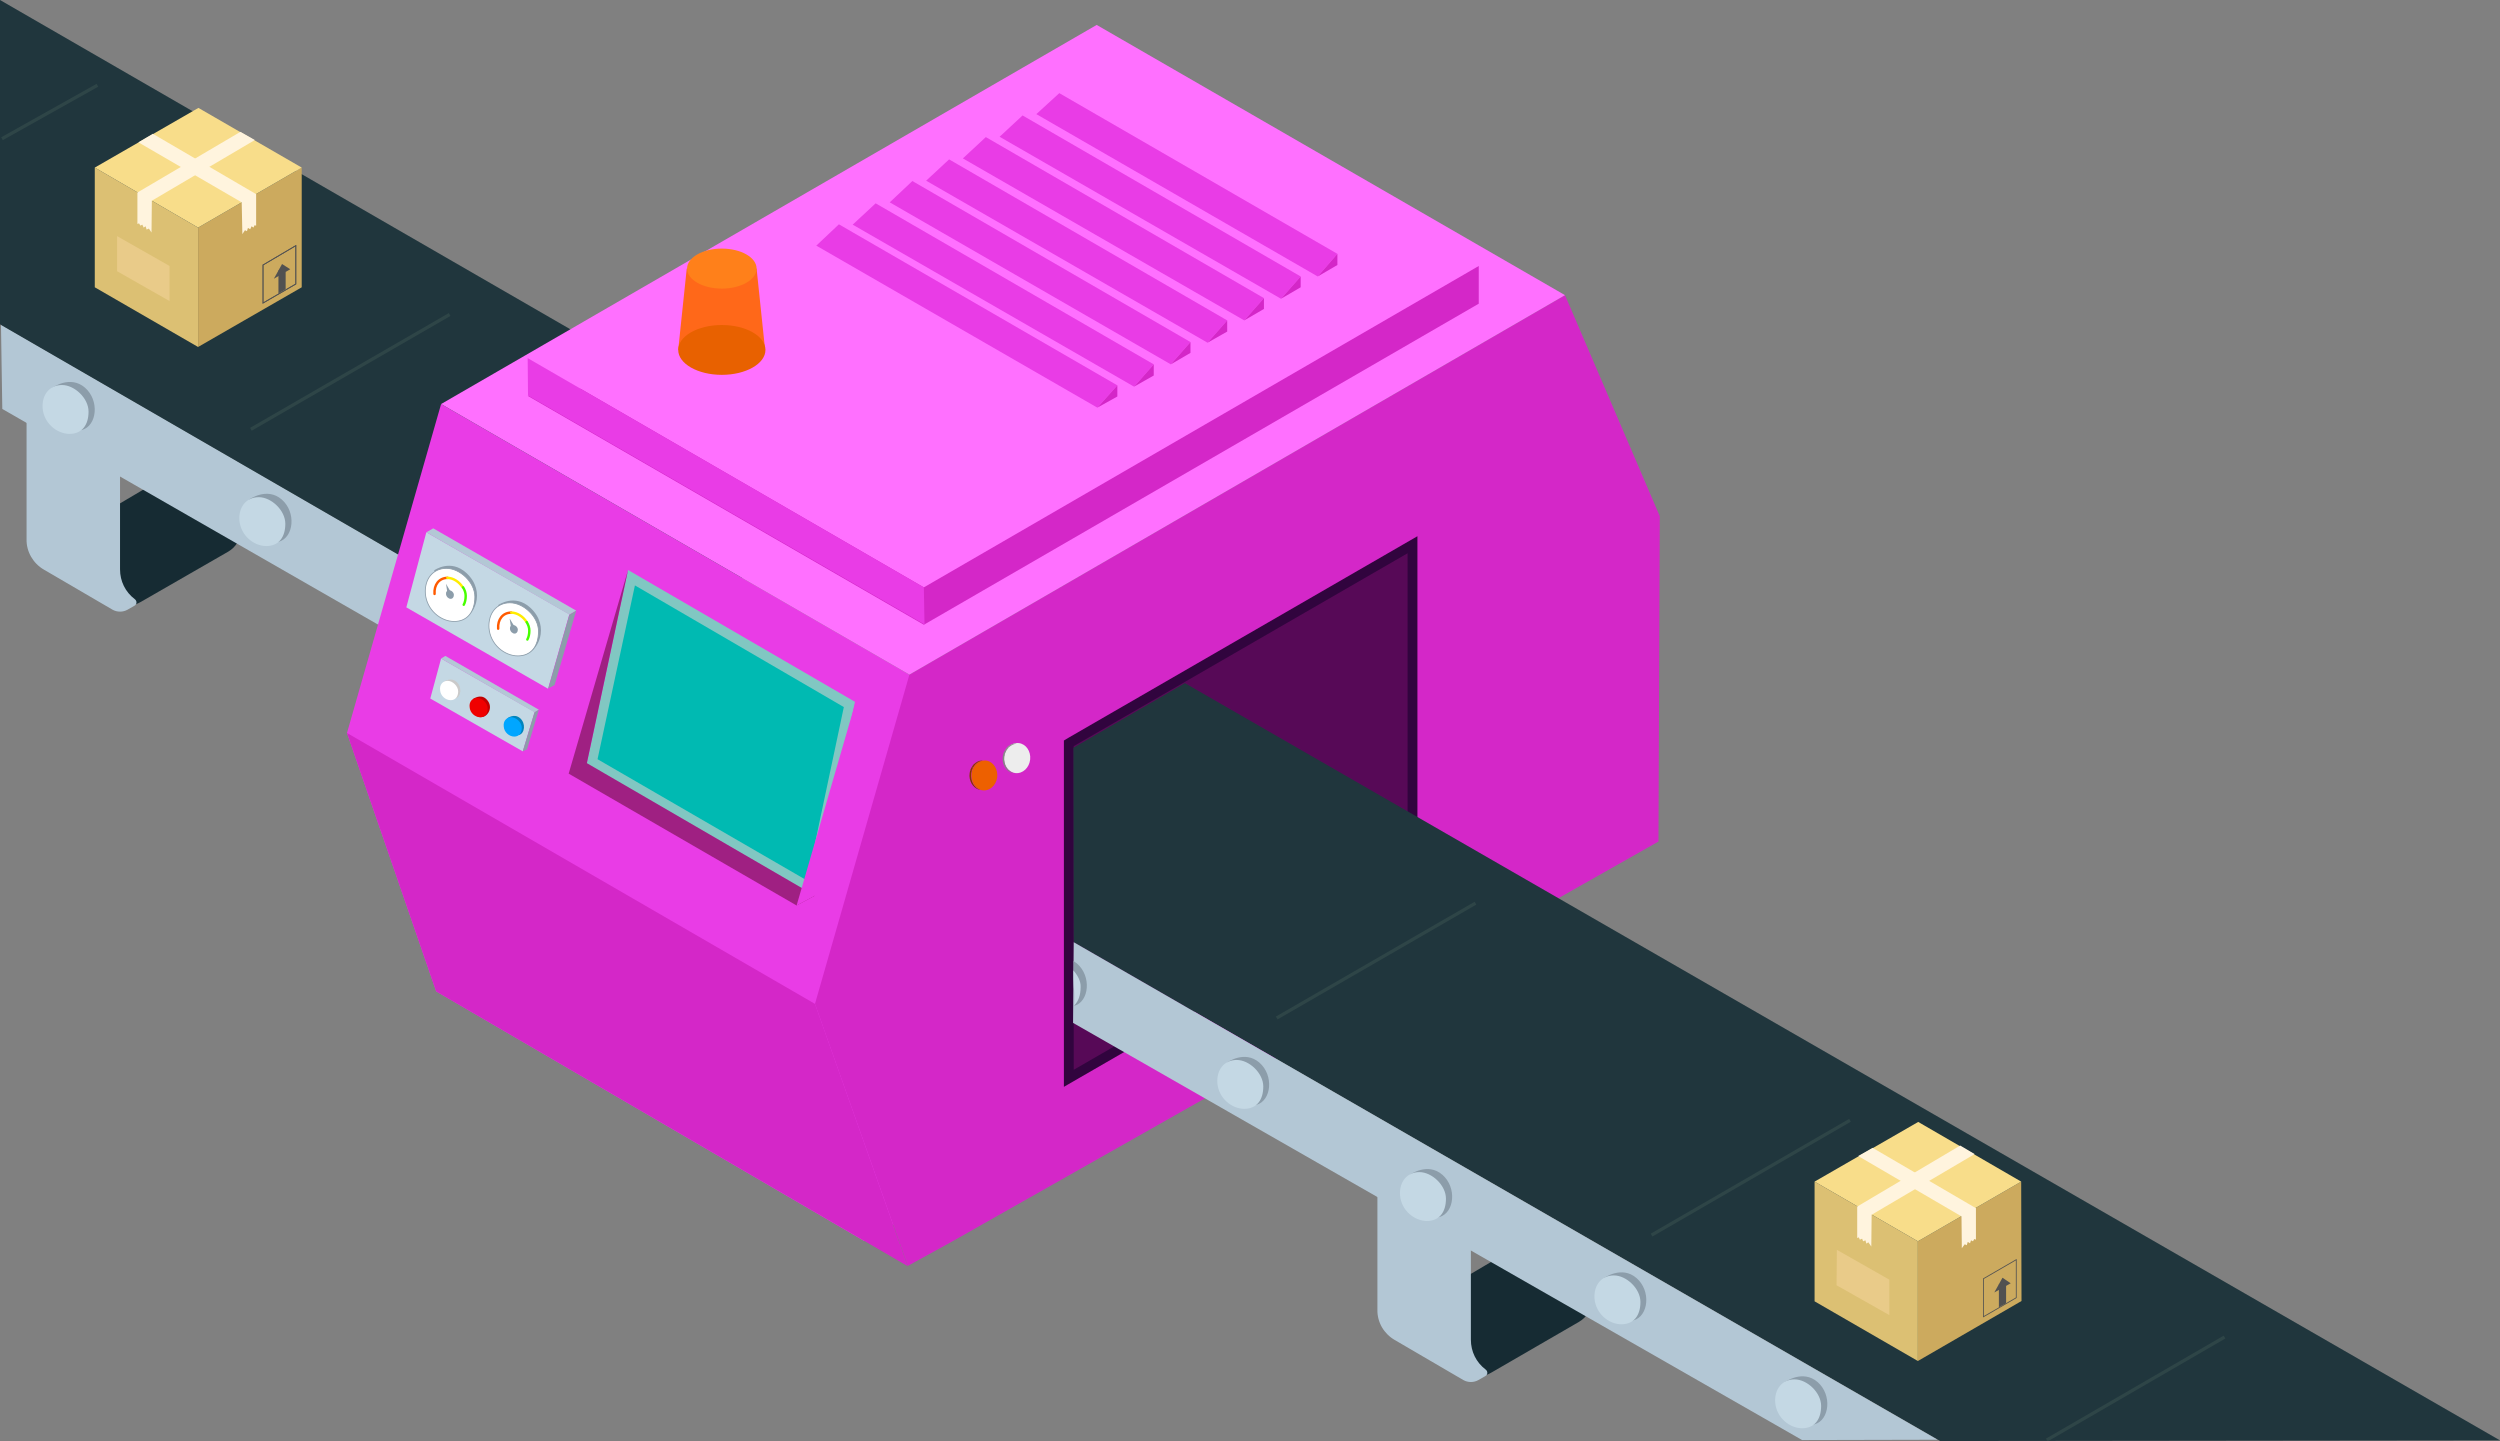 <?xml version="1.0" encoding="utf-8"?>
<!-- Generator: Adobe Illustrator 22.1.0, SVG Export Plug-In . SVG Version: 6.00 Build 0)  -->
<svg version="1.1" id="Layer_1" xmlns="http://www.w3.org/2000/svg" xmlns:xlink="http://www.w3.org/1999/xlink" x="0px" y="0px"
	 viewBox="0 0 762.3 439.5" style="enable-background:new 0 0 762.3 439.5;" xml:space="preserve">
<rect x="0" y="0" width="762.3" height="439.5" fill="#808080" stroke="none"/>
<style type="text/css">
	.st0{fill:#162B33;}
	.st1{fill:#B3C7D5;}
	.st2{fill:#8C9DAA;}
	.st3{fill:#C4D8E4;}
	.st4{fill:#20363D;}
	.st5{fill:none;stroke:#2E4547;stroke-miterlimit:10;}
	.st6{fill:#E93CE6;}
	.st7{fill:#FFFFFF;stroke:#8C9DAA;stroke-width:0.25;stroke-miterlimit:10;}
	.st8{fill:#D427C8;}
	.st9{fill:#570957;}
	.st10{fill:#31043E;}
	.st11{fill:#FF70FF;}
	.st12{enable-background:new    ;}
	.st13{clip-path:url(#SVGID_2_);enable-background:new    ;}
	.st14{fill:#943C00;}
	.st15{fill:#ED6000;}
	.st16{clip-path:url(#SVGID_4_);enable-background:new    ;}
	.st17{fill:#853600;}
	.st18{fill:#8A3800;}
	.st19{fill:#8F3A00;}
	.st20{clip-path:url(#SVGID_6_);enable-background:new    ;}
	.st21{fill:#949494;}
	.st22{fill:#EDEDED;}
	.st23{clip-path:url(#SVGID_8_);enable-background:new    ;}
	.st24{fill:#858585;}
	.st25{fill:#8A8A8A;}
	.st26{fill:#8F8F8F;}
	.st27{fill:#00BAB2;}
	.st28{fill:#81C7C2;}
	.st29{fill:#9F2082;}
	.st30{fill:#0084BC;}
	.st31{fill:#00A6FF;}
	.st32{fill:#C10000;}
	.st33{fill:#F00000;}
	.st34{fill:#CACACA;}
	.st35{fill:#FFFFFF;}
	.st36{fill:#FFFFFF;stroke:#FF5A00;stroke-width:0.75;stroke-linecap:round;stroke-miterlimit:10;}
	.st37{fill:#FFFFFF;stroke:#FFEC00;stroke-width:0.75;stroke-linecap:round;stroke-miterlimit:10;}
	.st38{fill:#FFFFFF;stroke:#46FF00;stroke-width:0.75;stroke-linecap:round;stroke-miterlimit:10;}
	.st39{fill:#DCC073;}
	.st40{fill:#CCAA5E;}
	.st41{fill:#F8DD8A;}
	.st42{fill:#FFF4DE;}
	.st43{fill:#E9CB89;}
	.st44{fill:none;stroke:#515151;stroke-width:0.25;stroke-miterlimit:10;}
	.st45{fill:#515151;}
	.st46{opacity:0.9;fill:#FF6700;}
	.st47{fill:#FF801A;}
	.st48{fill:#E86100;}
</style>
<g>
	<g>
		<path class="st0" d="M69.6,168.2L43,183.5c-3.8,2.2-8.6,2-12.2-0.7l-9.9-7.2c-4.6-3.4-4.3-10.3,0.6-13.2l28.8-17
			c2.8-1.7,6.4-1.4,9,0.6l11.2,9C74.9,158.6,74.4,165.4,69.6,168.2z"/>
		<path class="st1" d="M13.4,173.7l20.9,12.2c1.4,0.8,3.2,0.8,4.6,0l2.1-1.2c0.8-0.4,0.8-1.5,0.1-2h0c-2.9-2.2-4.5-5.5-4.5-9.1
			v-35.1c0-0.4-0.2-0.8-0.6-1.1L9.9,122.1c-0.8-0.5-1.8,0.1-1.8,1.1l0,41.2C8,168.2,10.1,171.8,13.4,173.7z"/>
	</g>
	<polygon class="st1" points="0.3,99 179.9,202.9 180,227.6 0.7,124.7 	"/>
	<g>
		<path class="st0" d="M185.6,236.4L159,251.8c-3.8,2.2-8.6,2-12.2-0.7l-9.9-7.2c-4.6-3.4-4.3-10.3,0.6-13.2l28.8-17
			c2.8-1.7,6.4-1.4,9,0.6l11.2,9C190.9,226.9,190.4,233.6,185.6,236.4z"/>
		<path class="st1" d="M129.4,241.9l20.9,12.2c1.4,0.8,3.2,0.8,4.6,0l2.1-1.2c0.8-0.4,0.8-1.5,0.1-2h0c-2.9-2.2-4.5-5.5-4.5-9.1
			v-35.1c0-0.4-0.2-0.8-0.6-1.1l-26.2-15.2c-0.8-0.5-1.8,0.1-1.8,1.1l0,41.2C124.1,236.5,126.1,240,129.4,241.9z"/>
	</g>
	<path class="st2" d="M130.1,182.6c0,0,5.4-3.9,9.9,0c4.5,3.9,3.7,11.6-0.9,12.9S130.1,182.6,130.1,182.6z"/>
	<path class="st3" d="M141.1,189.9c0-4.1-4.3-8.1-8.1-8.1c-3.8,0-6.2,3-5.9,7.1c0.4,4.6,4.4,7.8,8.2,7.8
		C139.1,196.9,141.1,194.1,141.1,189.9z"/>
	<polyline class="st4" points="0,98.9 179.9,202.9 265.7,153.4 0,0 	"/>
	<path class="st2" d="M76,152.3c0,0,5.4-3.9,9.9,0c4.5,3.9,3.7,11.6-0.9,12.9S76,152.3,76,152.3z"/>
	<path class="st3" d="M87,159.7c0-4.1-4.3-8.1-8.1-8.1s-6.2,3-5.9,7.1c0.4,4.6,4.4,7.8,8.2,7.8S87,163.8,87,159.7z"/>
	<path class="st2" d="M16,118.2c0,0,5.4-3.9,9.9,0c4.5,3.9,3.7,11.6-0.9,12.9S16,118.2,16,118.2z"/>
	<path class="st3" d="M27,125.5c0-4.1-4.3-8.1-8.1-8.1s-6.2,3-5.9,7.1c0.4,4.6,4.4,7.8,8.2,7.8S27,129.6,27,125.5z"/>
	<line class="st5" x1="0.6" y1="42.3" x2="29.7" y2="26"/>
	<line class="st5" x1="76.5" y1="130.9" x2="137.1" y2="95.9"/>
	<polygon class="st6" points="133,302.3 105.8,223.5 134.5,123.2 277.3,205.7 277.3,289.6 277.3,370.8 263.5,378.4 	"/>
	<polygon class="st3" points="123.9,185.2 167.1,210 173.6,187.3 130,162.3 	"/>
	<path class="st2" d="M132.4,173.9c0,0,5-3.6,9.8,0.8c6.2,5.7,2.5,13.9-2.5,14.6C135.3,189.1,132.4,173.9,132.4,173.9z"/>
	<polygon class="st1" points="173.6,187.4 130,162.3 132.1,161.1 175.7,186.2 	"/>
	<path class="st7" d="M144.8,182c0-4.5-4.6-8.7-8.7-8.7s-6.7,3.3-6.4,7.7c0.4,5,4.7,8.5,8.8,8.5S144.8,186.4,144.8,182z"/>
	<polyline class="st8" points="477.2,90 277.3,205.7 248.5,306.1 276.8,386 290.6,378.4 505.7,256.6 506.1,157.4 477.2,90 	"/>
	<g>
		<polygon class="st9" points="325.9,226.7 430.7,166.1 430.7,268.3 325.9,328.9 		"/>
		<path class="st10" d="M429.2,168.7v98.7l-101.8,58.8v-98.7L429.2,168.7 M432.2,163.5l-4.5,2.6l-101.8,58.8l-1.5,0.9v1.7v98.7v5.2
			l4.5-2.6l101.8-58.8l1.5-0.9v-1.7v-98.7V163.5L432.2,163.5z"/>
	</g>
	<polygon class="st11" points="477.2,90 277.3,205.7 134.5,123.2 334.4,7.6 	"/>
	<polygon class="st8" points="105.8,223.5 248.5,306.1 276.8,386.1 133,302.3 	"/>
	<polygon class="st3" points="131.2,213 159.4,229.1 163,217.1 134.5,200.8 	"/>
	<polygon class="st8" points="450.9,92.6 281.7,190.5 160.9,120.7 450.9,81.1 	"/>
	<polygon class="st11" points="450.9,81.1 281.7,179.1 160.9,109.2 330,11.4 	"/>
	<polygon class="st6" points="160.9,109.2 161,120.6 281.9,190.4 281.7,179.1 	"/>
	<g>
		<g>
			<g class="st12">
				<g class="st12">
					<defs>
						<path id="SVGID_1_" class="st12" d="M300.1,231.8l0.5,0.1C300.4,231.9,300.2,231.9,300.1,231.8l-0.6,0
							C299.7,231.8,299.9,231.8,300.1,231.8z"/>
					</defs>
					<clipPath id="SVGID_2_">
						<use xlink:href="#SVGID_1_"  style="overflow:visible;"/>
					</clipPath>
					<g class="st13">
						<path class="st14" d="M300,231.9l-0.5-0.1C299.7,231.8,299.9,231.8,300,231.9l0.6,0C300.4,231.9,300.2,231.9,300,231.9"/>
					</g>
				</g>
				<g>
					<path class="st15" d="M300,231.9c2.2-0.2,4,1.8,4.1,4.3c0.1,2.5-1.7,4.7-3.8,4.8c-2.2,0.2-4-1.8-4.1-4.3
						C296.1,234.2,297.8,232,300,231.9z"/>
				</g>
				<g class="st12">
					<defs>
						<path id="SVGID_3_" class="st12" d="M299.6,241l-0.5-0.1c-1.9-0.2-3.4-2-3.5-4.3c-0.1-2.5,1.7-4.7,3.8-4.8l0.5,0.1
							c-2.2,0.2-3.9,2.3-3.8,4.8C296.2,239,297.7,240.8,299.6,241z"/>
					</defs>
					<clipPath id="SVGID_4_">
						<use xlink:href="#SVGID_3_"  style="overflow:visible;"/>
					</clipPath>
					<g class="st16">
						<path class="st17" d="M299.6,241l-0.5-0.1c-1.9-0.2-3.4-2-3.5-4.3c0-0.6,0.1-1.1,0.2-1.6l0.5,0.1c-0.1,0.5-0.2,1.1-0.2,1.6
							C296.2,239,297.7,240.8,299.6,241"/>
						<path class="st18" d="M296.3,235.1l-0.5-0.1c0.1-0.4,0.3-0.8,0.5-1.1l0.5,0.1C296.6,234.3,296.4,234.7,296.3,235.1"/>
						<path class="st19" d="M296.8,234l-0.5-0.1c0.2-0.4,0.5-0.7,0.7-1l0.5,0.1C297.3,233.3,297,233.6,296.8,234"/>
						<path class="st14" d="M297.5,233L297,233c0.7-0.7,1.5-1.1,2.4-1.1l0.5,0.1C299,231.9,298.2,232.4,297.5,233"/>
					</g>
				</g>
			</g>
		</g>
	</g>
	<g>
		<g>
			<g class="st12">
				<g class="st12">
					<defs>
						<path id="SVGID_5_" class="st12" d="M310.1,226.7l0.5,0.1C310.5,226.8,310.3,226.8,310.1,226.7l-0.6,0
							C309.8,226.7,310,226.7,310.1,226.7z"/>
					</defs>
					<clipPath id="SVGID_6_">
						<use xlink:href="#SVGID_5_"  style="overflow:visible;"/>
					</clipPath>
					<g class="st20">
						<path class="st21" d="M310.1,226.8l-0.5-0.1C309.8,226.7,310,226.7,310.1,226.8l0.6,0C310.5,226.8,310.3,226.8,310.1,226.8"/>
					</g>
				</g>
				<g>
					
						<ellipse transform="matrix(0.103 -0.995 0.995 0.103 48.043 515.98)" class="st22" cx="310.2" cy="231.3" rx="4.6" ry="4"/>
				</g>
				<g class="st12">
					<defs>
						<path id="SVGID_7_" class="st12" d="M309.7,235.9l-0.5-0.1c-1.9-0.2-3.4-2-3.5-4.3c-0.1-2.5,1.7-4.7,3.8-4.8l0.5,0.1
							c-2.2,0.2-3.9,2.3-3.8,4.8C306.3,233.9,307.8,235.7,309.7,235.9z"/>
					</defs>
					<clipPath id="SVGID_8_">
						<use xlink:href="#SVGID_7_"  style="overflow:visible;"/>
					</clipPath>
					<g class="st23">
						<path class="st24" d="M309.7,235.9l-0.5-0.1c-1.9-0.2-3.4-2-3.5-4.3c0-0.6,0.1-1.1,0.2-1.6l0.5,0.1c-0.1,0.5-0.2,1.1-0.2,1.6
							C306.3,233.9,307.8,235.7,309.7,235.9"/>
						<path class="st25" d="M306.4,230l-0.5-0.1c0.1-0.4,0.3-0.8,0.5-1.1l0.5,0.1C306.7,229.2,306.5,229.6,306.4,230"/>
						<path class="st26" d="M306.9,228.9l-0.5-0.1c0.2-0.4,0.5-0.7,0.7-1l0.5,0.1C307.4,228.2,307.1,228.5,306.9,228.9"/>
						<path class="st21" d="M307.6,227.9l-0.5-0.1c0.7-0.7,1.5-1.1,2.4-1.1l0.5,0.1C309.1,226.8,308.3,227.3,307.6,227.9"/>
					</g>
				</g>
			</g>
		</g>
	</g>
	<g>
		<polygon class="st27" points="180.6,232.2 192.6,176.2 259,214.8 247.2,270.8 		"/>
		<path class="st28" d="M193.6,178.5l63.7,37.1l-11.2,52.9l-63.9-37L193.6,178.5 M191.5,173.8l-12.6,59.1l69.3,40.2l12.5-59.1
			L191.5,173.8L191.5,173.8z"/>
	</g>
	<polyline class="st29" points="173.4,235.9 242.9,276.1 248.5,273.1 177.4,231.8 	"/>
	<polygon class="st6" points="242.9,276.1 262.1,209.9 248.5,273.1 	"/>
	<polygon class="st29" points="173.4,235.9 191.5,173.8 178.9,232.9 	"/>
	<path class="st30" d="M154.7,219c0,0,2.1-1.6,3.9,0s1.4,4.6-0.3,5.1C156.5,224.6,154.7,219,154.7,219z"/>
	<path class="st31" d="M159.1,221.9c0-1.6-1.7-3.2-3.2-3.2c-1.5,0-2.5,1.2-2.3,2.8c0.1,1.8,1.7,3.1,3.2,3.1
		C158.3,224.6,159.1,223.5,159.1,221.9z"/>
	<path class="st32" d="M144.3,213.1c0,0,2.2-1.6,3.9,0c2.3,2.1,0.9,5-0.9,5.5C143.5,219.6,144.3,213.1,144.3,213.1z"/>
	<path class="st33" d="M148.7,216c0-1.6-1.7-3.2-3.2-3.2s-2.5,1.2-2.3,2.8c0.1,1.8,1.7,3.1,3.2,3.1S148.7,217.6,148.7,216z"/>
	<path class="st34" d="M135.3,207.9c0,0,2.1-1.6,3.9,0c1.8,1.6,1.4,4.6-0.3,5.1C137.1,213.5,135.3,207.9,135.3,207.9z"/>
	<path class="st35" d="M139.7,210.8c0-1.6-1.7-3.2-3.2-3.2c-1.5,0-2.5,1.2-2.3,2.8c0.1,1.8,1.7,3.1,3.2,3.1
		C138.9,213.5,139.7,212.4,139.7,210.8z"/>
	<polygon class="st1" points="163,217.2 134.5,200.8 135.8,200 164.3,216.4 	"/>
	<polygon class="st2" points="159.4,229.1 163,217.2 164.3,216.4 160.7,228.5 	"/>
	<polygon class="st2" points="167.2,209.9 173.6,187.5 175.7,186.2 169.1,208.9 	"/>
	<polygon class="st6" points="248.9,74.9 334.6,124.3 340.7,117.5 255.8,68.4 	"/>
	<polygon class="st8" points="340.7,117.5 340.7,120.9 334.6,124.3 	"/>
	<polygon class="st6" points="260,68.5 345.8,117.9 351.8,111.1 267,62 	"/>
	<polygon class="st8" points="351.8,111.1 351.8,114.5 345.8,117.9 	"/>
	<polygon class="st6" points="271.3,61.7 357,111.1 363,104.3 278.2,55.2 	"/>
	<polygon class="st8" points="363,104.3 363,107.6 357,111.1 	"/>
	<polygon class="st6" points="282.4,55.1 368.2,104.5 374.2,97.7 289.4,48.6 	"/>
	<polygon class="st8" points="374.2,97.7 374.2,101.1 368.2,104.5 	"/>
	<polygon class="st6" points="293.6,48.3 379.4,97.7 385.4,90.9 300.6,41.8 	"/>
	<polygon class="st8" points="385.4,90.9 385.4,94.2 379.4,97.7 	"/>
	<polygon class="st6" points="304.8,41.7 390.6,91.1 396.6,84.3 311.8,35.2 	"/>
	<polygon class="st8" points="396.6,84.3 396.6,87.6 390.6,91.1 	"/>
	<polygon class="st6" points="316,34.8 401.8,84.3 407.8,77.4 323,28.4 	"/>
	<polygon class="st8" points="407.8,77.4 407.8,80.8 401.8,84.3 	"/>
	<g>
		<path class="st2" d="M151.9,184.5c0,0,5-3.6,9.8,0.8c6.2,5.7,2.5,13.9-2.5,14.6C154.7,199.7,151.9,184.5,151.9,184.5z"/>
		<path class="st7" d="M164.2,192.5c0-4.5-4.6-8.7-8.7-8.7s-6.7,3.3-6.4,7.7c0.4,5,4.7,8.5,8.8,8.5S164.2,197,164.2,192.5z"/>
		<path class="st36" d="M155.9,186.8c-2.6,0-4.2,2.1-4,4.9"/>
		<path class="st37" d="M160.6,189.7c-1.1-1.7-2.9-2.9-4.7-2.9"/>
		<path class="st38" d="M160.8,195c0.4-0.7,0.6-1.7,0.6-2.7c0-0.9-0.3-1.8-0.8-2.6"/>
		<path class="st2" d="M157.9,192c0-0.7-0.7-1.4-1.4-1.4s-1.1,0.5-1,1.2c0.1,0.8,0.8,1.4,1.4,1.4S157.9,192.7,157.9,192z"/>
		<polygon class="st2" points="157.1,191.4 155.4,188.6 155.9,191.9 		"/>
	</g>
	<path class="st36" d="M136.5,176.2c-2.6,0-4.2,2.1-4,4.9"/>
	<path class="st37" d="M141.1,179.1c-1.1-1.7-2.9-2.9-4.7-2.9"/>
	<path class="st38" d="M141.4,184.4c0.4-0.7,0.6-1.7,0.6-2.7c0-0.9-0.3-1.8-0.8-2.6"/>
	<path class="st2" d="M138.4,181.4c0-0.7-0.7-1.4-1.4-1.4c-0.7,0-1.1,0.5-1,1.2c0.1,0.8,0.8,1.4,1.4,1.4S138.4,182.1,138.4,181.4z"
		/>
	<polygon class="st2" points="137.6,180.8 136,178 136.5,181.3 	"/>
	<g>
		<polyline class="st4" points="591.6,439.4 327.4,287.3 327.3,228 361.3,208.3 762.3,439.2 591.6,439.4 		"/>
		<g>
			<path class="st0" d="M481.4,403.1l-26.6,15.4c-3.8,2.2-8.6,2-12.2-0.7l-9.9-7.2c-4.6-3.4-4.3-10.3,0.6-13.2l28.8-17
				c2.8-1.7,6.4-1.4,9,0.6l11.2,9C486.8,393.6,486.3,400.3,481.4,403.1z"/>
			<path class="st1" d="M425.3,408.6l20.9,12.2c1.4,0.8,3.2,0.8,4.6,0l2.1-1.2c0.8-0.4,0.8-1.5,0.1-2l0,0c-2.9-2.2-4.5-5.5-4.5-9.1
				v-35.1c0-0.4-0.2-0.8-0.6-1.1L421.8,357c-0.8-0.5-1.8,0.1-1.8,1.1l0,41.2C419.9,403.2,422,406.7,425.3,408.6z"/>
		</g>
		<polyline class="st1" points="549.5,439.1 327.2,311.9 327.4,287.3 590.8,439 		"/>
		<g>
			<path class="st2" d="M429.9,358.2c0,0,5.4-3.9,9.9,0c4.5,3.9,3.7,11.6-0.9,12.9C434.4,372.3,429.9,358.2,429.9,358.2z"/>
			<path class="st3" d="M440.9,365.5c0-4.1-4.3-8.1-8.1-8.1c-3.8,0-6.2,3-5.9,7.1c0.4,4.6,4.4,7.8,8.2,7.8S440.9,369.6,440.9,365.5z
				"/>
		</g>
		<g>
			<path class="st2" d="M374.1,324c0,0,5.4-3.9,9.9,0c4.5,3.9,3.7,11.6-0.9,12.9C378.6,338.1,374.1,324,374.1,324z"/>
			<path class="st3" d="M385.2,331.3c0-4.1-4.3-8.1-8.1-8.1c-3.8,0-6.2,3-5.9,7.1c0.4,4.6,4.4,7.8,8.2,7.8S385.2,335.4,385.2,331.3z
				"/>
		</g>
		<g>
			<path class="st2" d="M544.3,421.4c0,0,5.4-3.9,9.9,0c4.5,3.9,3.7,11.6-0.9,12.9C548.7,435.6,544.3,421.4,544.3,421.4z"/>
			<path class="st3" d="M555.3,428.7c0-4.1-4.3-8.1-8.1-8.1c-3.8,0-6.2,3-5.9,7.1c0.4,4.6,4.4,7.8,8.2,7.8S555.3,432.8,555.3,428.7z
				"/>
		</g>
		<g>
			<path class="st2" d="M489.1,389.7c0,0,5.4-3.9,9.9,0c4.5,3.9,3.7,11.6-0.9,12.9C493.6,403.8,489.1,389.7,489.1,389.7z"/>
			<path class="st3" d="M500.2,397c0-4.1-4.3-8.1-8.1-8.1c-3.8,0-6.2,3-5.9,7.1c0.4,4.6,4.4,7.8,8.2,7.8S500.2,401.1,500.2,397z"/>
		</g>
		<line class="st5" x1="389.3" y1="310.4" x2="449.9" y2="275.4"/>
		<line class="st5" x1="503.6" y1="376.6" x2="564.1" y2="341.6"/>
		<line class="st5" x1="624.1" y1="439.1" x2="678.3" y2="407.7"/>
		<g>
			<path class="st2" d="M328.4,293.8c-0.4-0.3-0.8-0.6-1.1-0.8c0,0.3,0.1,0.6,0.1,0.9c0,2.3-0.1,4.6,0.1,6.9
				c0.2,1.9,0.3,3.9,0.1,5.9c0,0,0,0,0,0C332.1,305.4,332.9,297.7,328.4,293.8z"/>
			<path class="st3" d="M327.3,295.9c0,1.6,0,3.2,0.1,4.8c0.2,1.9,0.3,3.9,0.1,5.9c1.3-1.2,2-3.1,2-5.6
				C329.6,299.2,328.6,297.4,327.3,295.9z"/>
		</g>
	</g>
	<g>
		<polygon class="st39" points="60.4,105.8 28.9,87.6 28.9,51.1 60.4,69.4 		"/>
		<polygon class="st40" points="92,87.6 60.4,105.8 60.4,69.4 92,51.1 		"/>
		<polygon class="st41" points="60.5,32.9 28.9,51.1 60.4,69.4 92,51.1 		"/>
		<polygon class="st42" points="46.6,40.8 42.2,43.4 73.7,61.7 73.9,71.4 74.7,70.2 75.3,70.5 75.6,69.5 76.3,69.9 76.7,69 
			77.3,69.4 77.6,68.7 78.1,68.8 78.1,59.2 		"/>
		<polygon class="st42" points="73.3,40.2 77.7,42.7 46.3,61.2 46.2,70.9 45.4,69.7 44.7,70 44.4,69 43.8,69.4 43.4,68.5 42.8,68.8 
			42.4,68.1 41.9,68.3 41.9,58.7 		"/>
		<polygon class="st43" points="51.7,91.8 35.7,82.7 35.7,72 51.7,81.1 		"/>
		<polygon class="st44" points="90.2,86.6 80.2,92.4 80.2,80.8 90.2,74.9 		"/>
		<polygon class="st44" points="90.2,86.6 80.2,92.4 80.2,80.8 90.2,74.9 		"/>
		<polygon class="st45" points="84.9,89.5 84.9,82.4 87.1,82.9 87.1,88.2 		"/>
		<polygon class="st45" points="83.5,85 88.5,82.1 86,80.5 		"/>
	</g>
	<g>
		<polygon class="st39" points="584.8,415 553.3,396.8 553.3,360.3 584.8,378.5 		"/>
		<polygon class="st40" points="616.4,396.7 584.8,415 584.8,378.5 616.3,360.3 		"/>
		<polygon class="st41" points="584.9,342.1 553.3,360.3 584.8,378.5 616.3,360.3 		"/>
		<polygon class="st42" points="571,350 566.6,352.5 598.1,370.9 598.2,380.6 599.1,379.4 599.7,379.7 600,378.7 600.7,379.1 
			601,378.2 601.6,378.5 602,377.8 602.5,378 602.5,368.4 		"/>
		<polygon class="st42" points="597.7,349.3 602.1,351.9 570.7,370.4 570.6,380.1 569.7,378.8 569.1,379.2 568.8,378.2 568.1,378.5 
			567.8,377.7 567.1,378 566.8,377.3 566.3,377.5 566.3,367.9 		"/>
		<polygon class="st43" points="576.1,401 560,391.9 560.1,381.1 576.1,390.2 		"/>
		<polygon class="st44" points="614.8,395.7 604.8,401.5 604.8,389.9 614.8,384.1 		"/>
		<polygon class="st45" points="609.5,398.6 609.5,391.5 611.7,392 611.7,397.4 		"/>
		<polygon class="st45" points="608.1,394.1 613.1,391.3 610.6,389.6 		"/>
	</g>
	<g>
		<polyline class="st46" points="209.4,81.9 206.8,106.7 233.3,106.7 230.7,81.9 		"/>
		<ellipse class="st47" cx="220.1" cy="81.9" rx="10.6" ry="6.1"/>
		<ellipse class="st48" cx="220.1" cy="106.7" rx="13.3" ry="7.6"/>
	</g>
</g>
</svg>
